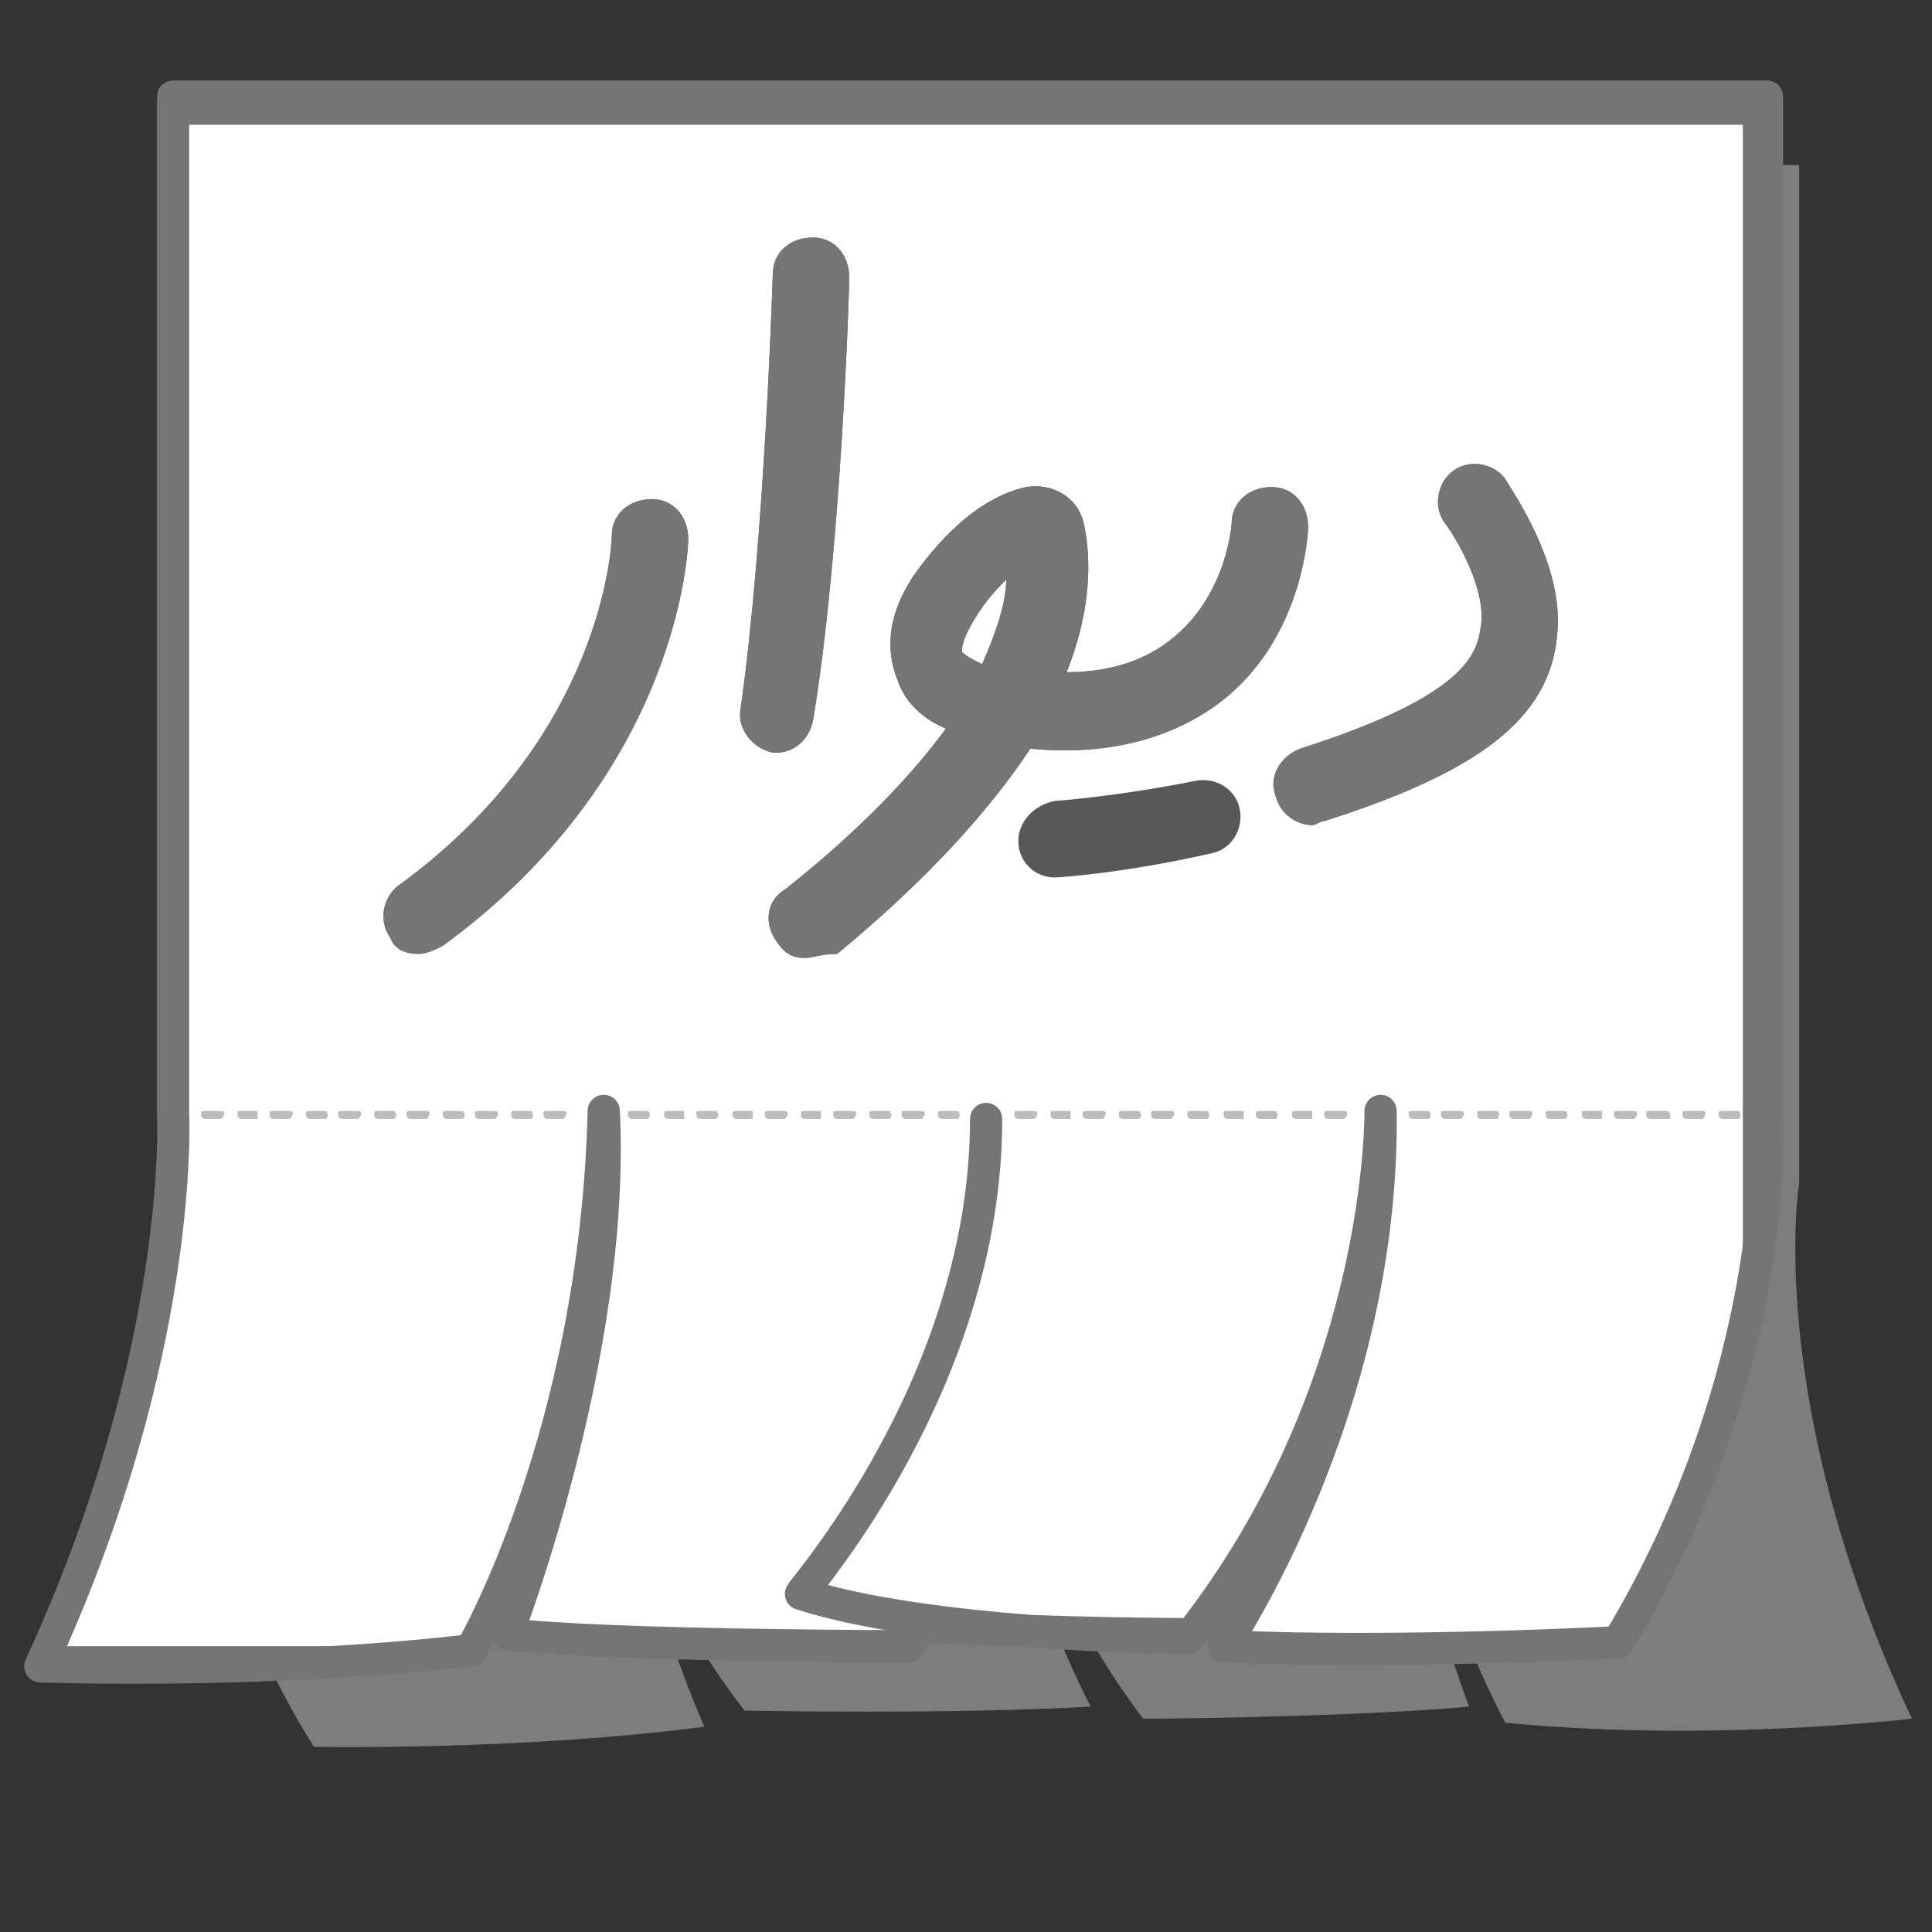 <?xml version="1.0" encoding="utf-8"?>
<!-- Generator: Adobe Illustrator 23.0.1, SVG Export Plug-In . SVG Version: 6.00 Build 0)  -->
<svg version="1.1" id="Layer_1" xmlns="http://www.w3.org/2000/svg" xmlns:xlink="http://www.w3.org/1999/xlink" x="0px" y="0px"
	 viewBox="0 0 48 48" style="enable-background:new 0 0 48 48;" xml:space="preserve">
<rect x="0" y="0" width="48" height="48" fill="#333333" stroke="none"/>
<style type="text/css">
	.st0{opacity:0.54;}
	.st1{clip-path:url(#SVGID_2_);fill:#BABCBE;}
	.st2{clip-path:url(#SVGID_4_);fill:#BABCBE;}
	.st3{clip-path:url(#SVGID_6_);fill:#BABCBE;}
	.st4{clip-path:url(#SVGID_8_);fill:#BABCBE;}
	.st5{clip-path:url(#SVGID_10_);fill:#BABCBE;}
	.st6{clip-path:url(#SVGID_12_);}
	.st7{fill:#757575;}
	.st8{clip-path:url(#SVGID_14_);fill:#757575;}
	.st9{clip-path:url(#SVGID_16_);fill:#757575;}
	.st10{clip-path:url(#SVGID_18_);fill:#757575;}
	.st11{clip-path:url(#SVGID_20_);fill:#757575;}
	.st12{clip-path:url(#SVGID_22_);fill:#58585B;}
	.st13{clip-path:url(#SVGID_24_);fill:#BABCBE;}
	.st14{clip-path:url(#SVGID_26_);fill:#BABCBE;}
	.st15{clip-path:url(#SVGID_28_);fill:#BABCBE;}
	.st16{clip-path:url(#SVGID_30_);fill:#BABCBE;}
	.st17{clip-path:url(#SVGID_32_);fill:#BABCBE;}
	
		.st18{fill-rule:evenodd;clip-rule:evenodd;fill:none;stroke:#757575;stroke-width:0.8;stroke-linecap:round;stroke-linejoin:round;stroke-miterlimit:10;}
</style>
<g class="st0">
	<defs>
		<path id="SVGID_1_" class="st0" d="M44.7,29.4V4.1H5v25.3c0,0-1.5,7.2,2.8,14c0,0,5.1,0.1,9.7-0.5c0,0-2.8-6.1-2.7-13.5
			c0,0.6-0.9,7.2,3.7,13.1c0,0,5.2,0.1,8.6-0.1c-2.5-4.8-2.5-10.1-2.5-10.1c0,3.5,1.6,7.5,3.8,10.4c1.8,0,6-0.1,8.1-0.3
			c0,0-2.7-7-2.4-13c0.3,8.1,3.3,13.4,3.3,13.4c5.1,0.5,10.1-0.1,10.1-0.1C43.8,34.8,44.7,29.4,44.7,29.4"/>
	</defs>
	<clipPath id="SVGID_2_">
		<use xlink:href="#SVGID_1_"  style="overflow:visible;"/>
	</clipPath>
	<rect x="4.4" y="3.7" class="st1" width="43.5" height="40.1"/>
</g>
<g>
	<defs>
		<line id="SVGID_3_" x1="4.7" y1="27.7" x2="13.8" y2="27.7"/>
	</defs>
	<clipPath id="SVGID_4_">
		<use xlink:href="#SVGID_3_"  style="overflow:visible;"/>
	</clipPath>
	<rect x="4.3" y="27.3" class="st2" width="9.8" height="0.8"/>
</g>
<g>
	<defs>
		<path id="SVGID_5_" d="M13.7,27.7h-0.4c0,0-0.1,0-0.1-0.1c0,0,0-0.1,0.1-0.1h0.4C13.7,27.6,13.8,27.6,13.7,27.7
			C13.8,27.7,13.7,27.7,13.7,27.7 M12.8,27.7h-0.4c0,0-0.1,0-0.1-0.1c0,0,0-0.1,0.1-0.1h0.4C12.9,27.6,12.9,27.6,12.8,27.7
			C12.9,27.7,12.9,27.7,12.8,27.7 M12,27.7h-0.4c0,0-0.1,0-0.1-0.1c0,0,0-0.1,0.1-0.1H12C12,27.6,12.1,27.6,12,27.7
			C12.1,27.7,12,27.7,12,27.7 M11.1,27.7h-0.4c0,0-0.1,0-0.1-0.1c0,0,0-0.1,0.1-0.1h0.4C11.2,27.6,11.2,27.6,11.1,27.7
			C11.2,27.7,11.2,27.7,11.1,27.7 M10.3,27.7H9.9c0,0-0.1,0-0.1-0.1c0,0,0-0.1,0.1-0.1h0.4C10.3,27.6,10.3,27.6,10.3,27.7
			C10.3,27.7,10.3,27.7,10.3,27.7 M9.4,27.7H9c0,0-0.1,0-0.1-0.1c0,0,0-0.1,0.1-0.1h0.4C9.5,27.6,9.5,27.6,9.4,27.7
			C9.5,27.7,9.5,27.7,9.4,27.7 M8.6,27.7H8.1c0,0-0.1,0-0.1-0.1c0,0,0-0.1,0.1-0.1h0.4C8.6,27.6,8.6,27.6,8.6,27.7
			C8.6,27.7,8.6,27.7,8.6,27.7 M7.7,27.7H7.3c0,0-0.1,0-0.1-0.1c0,0,0-0.1,0.1-0.1h0.4C7.8,27.6,7.8,27.6,7.7,27.7
			C7.8,27.7,7.8,27.7,7.7,27.7 M6.9,27.7H6.4c0,0-0.1,0-0.1-0.1c0,0,0-0.1,0.1-0.1h0.4C6.9,27.6,6.9,27.6,6.9,27.7
			C6.9,27.7,6.9,27.7,6.9,27.7 M6,27.7H5.6c0,0-0.1,0-0.1-0.1c0,0,0-0.1,0.1-0.1H6C6.1,27.6,6.1,27.6,6,27.7
			C6.1,27.7,6.1,27.7,6,27.7 M5.2,27.7H4.7c0,0-0.1,0-0.1-0.1c0,0,0-0.1,0.1-0.1h0.4C5.2,27.6,5.2,27.6,5.2,27.7
			C5.2,27.7,5.2,27.7,5.2,27.7"/>
	</defs>
	<clipPath id="SVGID_6_">
		<use xlink:href="#SVGID_5_"  style="overflow:visible;"/>
	</clipPath>
	<rect x="4.3" y="27.2" class="st3" width="9.8" height="0.9"/>
</g>
<g>
	<defs>
		<path id="SVGID_7_" d="M23.4,27.7H23c0,0-0.1,0-0.1-0.1c0,0,0-0.1,0.1-0.1h0.4C23.5,27.6,23.5,27.6,23.4,27.7
			C23.5,27.7,23.5,27.7,23.4,27.7 M22.6,27.7h-0.4c0,0-0.1,0-0.1-0.1c0,0,0-0.1,0.1-0.1h0.4C22.6,27.6,22.7,27.6,22.6,27.7
			C22.7,27.7,22.6,27.7,22.6,27.7 M21.7,27.7h-0.4c0,0-0.1,0-0.1-0.1c0,0,0-0.1,0.1-0.1h0.4C21.8,27.6,21.8,27.6,21.7,27.7
			C21.8,27.7,21.8,27.7,21.7,27.7 M20.9,27.7h-0.4c0,0-0.1,0-0.1-0.1c0,0,0-0.1,0.1-0.1h0.4C20.9,27.6,20.9,27.6,20.9,27.7
			C20.9,27.7,20.9,27.7,20.9,27.7 M20,27.7h-0.4c0,0-0.1,0-0.1-0.1c0,0,0-0.1,0.1-0.1H20C20.1,27.6,20.1,27.6,20,27.7
			C20.1,27.7,20.1,27.7,20,27.7 M19.2,27.7h-0.4c0,0-0.1,0-0.1-0.1c0,0,0-0.1,0.1-0.1h0.4C19.2,27.6,19.2,27.6,19.2,27.7
			C19.2,27.7,19.2,27.7,19.2,27.7 M18.3,27.7h-0.4c0,0-0.1,0-0.1-0.1c0,0,0-0.1,0.1-0.1h0.4C18.3,27.6,18.4,27.6,18.3,27.7
			C18.4,27.7,18.3,27.7,18.3,27.7 M17.5,27.7H17c0,0-0.1,0-0.1-0.1c0,0,0-0.1,0.1-0.1h0.4C17.5,27.6,17.5,27.6,17.5,27.7
			C17.5,27.7,17.5,27.7,17.5,27.7 M16.6,27.7h-0.4c0,0-0.1,0-0.1-0.1c0,0,0-0.1,0.1-0.1h0.4C16.6,27.6,16.7,27.6,16.6,27.7
			C16.7,27.7,16.6,27.7,16.6,27.7 M15.7,27.7h-0.4c0,0-0.1,0-0.1-0.1c0,0,0-0.1,0.1-0.1h0.4C15.8,27.6,15.8,27.6,15.7,27.7
			C15.8,27.7,15.8,27.7,15.7,27.7"/>
	</defs>
	<clipPath id="SVGID_8_">
		<use xlink:href="#SVGID_7_"  style="overflow:visible;"/>
	</clipPath>
	<rect x="14.9" y="27.2" class="st4" width="9" height="0.9"/>
</g>
<g>
	<defs>
		<path id="SVGID_9_" d="M42.8,27.7h-0.4c0,0-0.1,0-0.1-0.1c0,0,0-0.1,0.1-0.1h0.4C42.9,27.6,42.9,27.6,42.8,27.7
			C42.9,27.7,42.9,27.7,42.8,27.7 M42,27.7h-0.4c0,0-0.1,0-0.1-0.1c0,0,0-0.1,0.1-0.1H42C42,27.6,42,27.6,42,27.7
			C42,27.7,42,27.7,42,27.7 M41.1,27.7h-0.4c0,0-0.1,0-0.1-0.1c0,0,0-0.1,0.1-0.1h0.4C41.2,27.6,41.2,27.6,41.1,27.7
			C41.2,27.7,41.2,27.7,41.1,27.7 M40.3,27.7h-0.4c0,0-0.1,0-0.1-0.1c0,0,0-0.1,0.1-0.1h0.4C40.3,27.6,40.3,27.6,40.3,27.7
			C40.3,27.7,40.3,27.7,40.3,27.7 M39.4,27.7H39c0,0-0.1,0-0.1-0.1c0,0,0-0.1,0.1-0.1h0.4C39.4,27.6,39.5,27.6,39.4,27.7
			C39.5,27.7,39.4,27.7,39.4,27.7 M38.5,27.7h-0.4c0,0-0.1,0-0.1-0.1c0,0,0-0.1,0.1-0.1h0.4C38.6,27.6,38.6,27.6,38.5,27.7
			C38.6,27.7,38.6,27.7,38.5,27.7 M37.7,27.7h-0.4c0,0-0.1,0-0.1-0.1c0,0,0-0.1,0.1-0.1h0.4C37.7,27.6,37.8,27.6,37.7,27.7
			C37.8,27.7,37.7,27.7,37.7,27.7 M36.8,27.7h-0.4c0,0-0.1,0-0.1-0.1c0,0,0-0.1,0.1-0.1h0.4C36.9,27.6,36.9,27.6,36.8,27.7
			C36.9,27.7,36.9,27.7,36.8,27.7 M36,27.7h-0.4c0,0-0.1,0-0.1-0.1c0,0,0-0.1,0.1-0.1H36C36,27.6,36.1,27.6,36,27.7
			C36.1,27.7,36,27.7,36,27.7 M35.1,27.7h-0.4c0,0-0.1,0-0.1-0.1c0,0,0-0.1,0.1-0.1h0.4C35.2,27.6,35.2,27.6,35.1,27.7
			C35.2,27.7,35.2,27.7,35.1,27.7"/>
	</defs>
	<clipPath id="SVGID_10_">
		<use xlink:href="#SVGID_9_"  style="overflow:visible;"/>
	</clipPath>
	<rect x="34.2" y="27.2" class="st5" width="9" height="0.9"/>
</g>
<g>
	<defs>
		<path id="SVGID_11_" d="M43.9,27.7V2.4H4.3v25.3c0,0,0.3,5.9-3.3,13.7c0,0,5.6,0.2,10.7-0.4c0,0,3.1-5.3,3.3-13.4
			c0.3,6-2.4,13-2.4,13c2.5,0.3,10,0.3,10,0.3c0.1-0.1,0.1-0.3,0.2-0.5c3.5,0.2,6.8,0.2,6.8,0.2c4.6-5.9,4.7-12.4,4.7-13
			c0.1,7.4-3.9,13.3-3.9,13.3c4.3,0.2,9.8-0.1,9.8-0.1C44.3,34,43.9,27.7,43.9,27.7"/>
	</defs>
	<use xlink:href="#SVGID_11_"  style="overflow:visible;fill-rule:evenodd;clip-rule:evenodd;fill:#FFFFFF;"/>
	<clipPath id="SVGID_12_">
		<use xlink:href="#SVGID_11_"  style="overflow:visible;"/>
	</clipPath>
	<g class="st6">
		<path class="st7" d="M43.3,3.1v37.8H1.6V3.1H43.3 M44.3,2.1H0.6v39.8h43.7V2.1L44.3,2.1z"/>
	</g>
	
		<use xlink:href="#SVGID_11_"  style="overflow:visible;fill-rule:evenodd;clip-rule:evenodd;fill:none;stroke:#757575;stroke-width:0.8;stroke-linecap:round;stroke-linejoin:round;stroke-miterlimit:10;"/>
</g>
<g>
	<defs>
		<path id="SVGID_13_" d="M32.6,20.5c-0.4,0-0.8-0.3-0.9-0.7c-0.2-0.5,0.1-1,0.6-1.2c4.4-1.4,4.4-2.5,4.5-3.1
			c0.1-0.9-0.6-2.1-0.9-2.5c-0.3-0.4-0.2-1,0.2-1.3c0.4-0.3,1-0.2,1.3,0.2c0.1,0.2,1.4,2,1.3,3.7c-0.1,2.1-1.7,3.5-5.8,4.8
			C32.8,20.4,32.7,20.5,32.6,20.5"/>
	</defs>
	<use xlink:href="#SVGID_13_"  style="overflow:visible;fill-rule:evenodd;clip-rule:evenodd;fill:#757575;"/>
	<clipPath id="SVGID_14_">
		<use xlink:href="#SVGID_13_"  style="overflow:visible;"/>
	</clipPath>
	<rect x="31.4" y="11.2" class="st8" width="7.7" height="9.5"/>
</g>
<g>
	<defs>
		<path id="SVGID_15_" d="M20,23.8c-0.3,0-0.5-0.1-0.7-0.4c-0.3-0.4-0.3-1,0.2-1.3c1.9-1.5,3.2-2.9,4-4c-0.5-0.2-1-0.6-1.2-1.2
			c-0.2-0.5-0.4-1.4,0.4-2.6c1.2-1.7,2.3-2.1,2.8-2.2c0.6-0.1,1.2,0.2,1.4,0.8c0.1,0.4,0.4,1.8-0.4,3.8c1.1,0,2-0.3,2.7-0.9
			c1.3-1.1,1.4-2.8,1.4-2.8c0-0.5,0.4-0.9,1-0.9c0.5,0,0.9,0.4,0.9,1c0,0.1-0.1,2.6-2,4.2c-1.2,1-2.9,1.5-4.9,1.3
			c-1,1.5-2.5,3.2-4.8,5.1C20.4,23.7,20.2,23.8,20,23.8 M25,14.4c-0.2,0.2-0.5,0.5-0.8,1c-0.3,0.5-0.3,0.7-0.3,0.8
			c0.1,0.1,0.3,0.2,0.5,0.3C24.8,15.6,25,14.9,25,14.4"/>
	</defs>
	<use xlink:href="#SVGID_15_"  style="overflow:visible;fill-rule:evenodd;clip-rule:evenodd;fill:#757575;"/>
	<clipPath id="SVGID_16_">
		<use xlink:href="#SVGID_15_"  style="overflow:visible;"/>
	</clipPath>
	<rect x="18.7" y="11.7" class="st9" width="13.9" height="12.4"/>
</g>
<g>
	<defs>
		<path id="SVGID_17_" d="M19.3,18.7c0,0-0.1,0-0.1,0c-0.5-0.1-0.9-0.6-0.8-1.1c0.6-4.2,0.8-10.8,0.8-10.8c0-0.5,0.4-0.9,1-0.9
			c0.5,0,0.9,0.4,0.9,1c0,0.3-0.2,6.8-0.9,11C20.1,18.4,19.7,18.7,19.3,18.7"/>
	</defs>
	<use xlink:href="#SVGID_17_"  style="overflow:visible;fill-rule:evenodd;clip-rule:evenodd;fill:#757575;"/>
	<clipPath id="SVGID_18_">
		<use xlink:href="#SVGID_17_"  style="overflow:visible;"/>
	</clipPath>
	<rect x="18" y="5.6" class="st10" width="3.4" height="13.5"/>
</g>
<g>
	<defs>
		<path id="SVGID_19_" d="M10.4,23.7c-0.3,0-0.6-0.1-0.7-0.4c-0.3-0.4-0.2-1,0.2-1.3c5.1-3.7,5.3-8.5,5.3-8.7c0-0.5,0.4-0.9,1-0.9
			c0.5,0,0.9,0.4,0.9,1c0,0.2-0.2,5.8-6.1,10.1C10.8,23.6,10.6,23.7,10.4,23.7"/>
	</defs>
	<use xlink:href="#SVGID_19_"  style="overflow:visible;fill-rule:evenodd;clip-rule:evenodd;fill:#757575;"/>
	<clipPath id="SVGID_20_">
		<use xlink:href="#SVGID_19_"  style="overflow:visible;"/>
	</clipPath>
	<rect x="9.1" y="12.1" class="st11" width="8.2" height="11.9"/>
</g>
<g>
	<defs>
		<path id="SVGID_21_" d="M26.2,21.8c-0.5,0-0.9-0.4-0.9-0.9c0-0.5,0.4-0.9,0.9-1c0,0,1.5-0.1,3.5-0.5c0.5-0.1,1,0.2,1.1,0.7
			c0.1,0.5-0.2,1-0.7,1.1C27.9,21.7,26.3,21.8,26.2,21.8C26.3,21.8,26.3,21.8,26.2,21.8"/>
	</defs>
	<clipPath id="SVGID_22_">
		<use xlink:href="#SVGID_21_"  style="overflow:visible;"/>
	</clipPath>
	<rect x="25" y="19.1" class="st12" width="6.2" height="3"/>
</g>
<g>
	<defs>
		<line id="SVGID_23_" x1="5" y1="27.8" x2="14.1" y2="27.8"/>
	</defs>
	<clipPath id="SVGID_24_">
		<use xlink:href="#SVGID_23_"  style="overflow:visible;"/>
	</clipPath>
	<rect x="4.6" y="27.4" class="st13" width="9.8" height="0.8"/>
</g>
<g>
	<defs>
		<path id="SVGID_25_" d="M14,27.8h-0.4c0,0-0.1,0-0.1-0.1s0-0.1,0.1-0.1H14C14.1,27.6,14.1,27.7,14,27.8
			C14.1,27.8,14.1,27.8,14,27.8 M13.2,27.8h-0.4c0,0-0.1,0-0.1-0.1s0-0.1,0.1-0.1h0.4C13.2,27.6,13.3,27.7,13.2,27.8
			C13.3,27.8,13.2,27.8,13.2,27.8 M12.3,27.8h-0.4c0,0-0.1,0-0.1-0.1s0-0.1,0.1-0.1h0.4C12.4,27.6,12.4,27.7,12.3,27.8
			C12.4,27.8,12.4,27.8,12.3,27.8 M11.5,27.8h-0.4c0,0-0.1,0-0.1-0.1s0-0.1,0.1-0.1h0.4C11.5,27.6,11.6,27.7,11.5,27.8
			C11.6,27.8,11.5,27.8,11.5,27.8 M10.6,27.8h-0.4c0,0-0.1,0-0.1-0.1s0-0.1,0.1-0.1h0.4C10.7,27.6,10.7,27.7,10.6,27.8
			C10.7,27.8,10.7,27.8,10.6,27.8 M9.8,27.8H9.4c0,0-0.1,0-0.1-0.1s0-0.1,0.1-0.1h0.4C9.8,27.6,9.9,27.7,9.8,27.8
			C9.9,27.8,9.8,27.8,9.8,27.8 M8.9,27.8H8.5c0,0-0.1,0-0.1-0.1s0-0.1,0.1-0.1h0.4C9,27.6,9,27.7,8.9,27.8C9,27.8,9,27.8,8.9,27.8
			 M8.1,27.8H7.7c0,0-0.1,0-0.1-0.1s0-0.1,0.1-0.1h0.4C8.1,27.6,8.2,27.7,8.1,27.8C8.2,27.8,8.1,27.8,8.1,27.8 M7.2,27.8H6.8
			c0,0-0.1,0-0.1-0.1s0-0.1,0.1-0.1h0.4C7.3,27.6,7.3,27.7,7.2,27.8C7.3,27.8,7.3,27.8,7.2,27.8 M6.4,27.8H6c0,0-0.1,0-0.1-0.1
			s0-0.1,0.1-0.1h0.4C6.4,27.6,6.4,27.7,6.4,27.8C6.4,27.8,6.4,27.8,6.4,27.8 M5.5,27.8H5.1c0,0-0.1,0-0.1-0.1s0-0.1,0.1-0.1h0.4
			C5.6,27.6,5.6,27.7,5.5,27.8C5.6,27.8,5.6,27.8,5.5,27.8"/>
	</defs>
	<clipPath id="SVGID_26_">
		<use xlink:href="#SVGID_25_"  style="overflow:visible;"/>
	</clipPath>
	<rect x="4.6" y="27.3" class="st14" width="9.8" height="0.9"/>
</g>
<g>
	<defs>
		<path id="SVGID_27_" d="M23.8,27.8h-0.4c0,0-0.1,0-0.1-0.1s0-0.1,0.1-0.1h0.4C23.8,27.6,23.9,27.7,23.8,27.8
			C23.9,27.8,23.8,27.8,23.8,27.8 M22.9,27.8h-0.4c0,0-0.1,0-0.1-0.1s0-0.1,0.1-0.1h0.4C23,27.6,23,27.7,22.9,27.8
			C23,27.8,23,27.8,22.9,27.8 M22.1,27.8h-0.4c0,0-0.1,0-0.1-0.1s0-0.1,0.1-0.1h0.4C22.1,27.6,22.2,27.7,22.1,27.8
			C22.2,27.8,22.1,27.8,22.1,27.8 M21.2,27.8h-0.4c0,0-0.1,0-0.1-0.1s0-0.1,0.1-0.1h0.4C21.3,27.6,21.3,27.7,21.2,27.8
			C21.3,27.8,21.3,27.8,21.2,27.8 M20.4,27.8h-0.4c0,0-0.1,0-0.1-0.1s0-0.1,0.1-0.1h0.4C20.4,27.6,20.4,27.7,20.4,27.8
			C20.4,27.8,20.4,27.8,20.4,27.8 M19.5,27.8h-0.4c0,0-0.1,0-0.1-0.1s0-0.1,0.1-0.1h0.4C19.6,27.6,19.6,27.7,19.5,27.8
			C19.6,27.8,19.6,27.8,19.5,27.8 M18.7,27.8h-0.4c0,0-0.1,0-0.1-0.1s0-0.1,0.1-0.1h0.4C18.7,27.6,18.7,27.7,18.7,27.8
			C18.7,27.8,18.7,27.8,18.7,27.8 M17.8,27.8h-0.4c0,0-0.1,0-0.1-0.1s0-0.1,0.1-0.1h0.4C17.8,27.6,17.9,27.7,17.8,27.8
			C17.9,27.8,17.8,27.8,17.8,27.8 M17,27.8h-0.4c0,0-0.1,0-0.1-0.1s0-0.1,0.1-0.1H17C17,27.6,17,27.7,17,27.8
			C17,27.8,17,27.8,17,27.8 M16.1,27.8h-0.4c0,0-0.1,0-0.1-0.1s0-0.1,0.1-0.1h0.4C16.1,27.6,16.2,27.7,16.1,27.8
			C16.2,27.8,16.1,27.8,16.1,27.8"/>
	</defs>
	<clipPath id="SVGID_28_">
		<use xlink:href="#SVGID_27_"  style="overflow:visible;"/>
	</clipPath>
	<rect x="15.2" y="27.3" class="st15" width="9" height="0.9"/>
</g>
<g>
	<defs>
		<path id="SVGID_29_" d="M43.2,27.8h-0.4c0,0-0.1,0-0.1-0.1s0-0.1,0.1-0.1h0.4C43.2,27.6,43.3,27.7,43.2,27.8
			C43.3,27.8,43.2,27.8,43.2,27.8 M42.3,27.8h-0.4c0,0-0.1,0-0.1-0.1s0-0.1,0.1-0.1h0.4C42.4,27.6,42.4,27.7,42.3,27.8
			C42.4,27.8,42.4,27.8,42.3,27.8 M41.5,27.8H41c0,0-0.1,0-0.1-0.1s0-0.1,0.1-0.1h0.4C41.5,27.6,41.5,27.7,41.5,27.8
			C41.5,27.8,41.5,27.8,41.5,27.8 M40.6,27.8h-0.4c0,0-0.1,0-0.1-0.1s0-0.1,0.1-0.1h0.4C40.7,27.6,40.7,27.7,40.6,27.8
			C40.7,27.8,40.7,27.8,40.6,27.8 M39.8,27.8h-0.4c0,0-0.1,0-0.1-0.1s0-0.1,0.1-0.1h0.4C39.8,27.6,39.8,27.7,39.8,27.8
			C39.8,27.8,39.8,27.8,39.8,27.8 M38.9,27.8h-0.4c0,0-0.1,0-0.1-0.1s0-0.1,0.1-0.1h0.4C38.9,27.6,39,27.7,38.9,27.8
			C39,27.8,38.9,27.8,38.9,27.8 M38,27.8h-0.4c0,0-0.1,0-0.1-0.1s0-0.1,0.1-0.1H38C38.1,27.6,38.1,27.7,38,27.8
			C38.1,27.8,38.1,27.8,38,27.8 M37.2,27.8h-0.4c0,0-0.1,0-0.1-0.1s0-0.1,0.1-0.1h0.4C37.2,27.6,37.3,27.7,37.2,27.8
			C37.3,27.8,37.2,27.8,37.2,27.8 M36.3,27.8h-0.4c0,0-0.1,0-0.1-0.1s0-0.1,0.1-0.1h0.4C36.4,27.6,36.4,27.7,36.3,27.8
			C36.4,27.8,36.4,27.8,36.3,27.8 M35.5,27.8h-0.4c0,0-0.1,0-0.1-0.1s0-0.1,0.1-0.1h0.4C35.5,27.6,35.6,27.7,35.5,27.8
			C35.6,27.8,35.5,27.8,35.5,27.8"/>
	</defs>
	<clipPath id="SVGID_30_">
		<use xlink:href="#SVGID_29_"  style="overflow:visible;"/>
	</clipPath>
	<rect x="34.6" y="27.3" class="st16" width="9" height="0.9"/>
</g>
<g>
	<defs>
		<path id="SVGID_31_" d="M33.4,27.8H33c0,0-0.1,0-0.1-0.1s0-0.1,0.1-0.1h0.4C33.5,27.6,33.5,27.7,33.4,27.8
			C33.5,27.8,33.5,27.8,33.4,27.8 M32.6,27.8h-0.4c0,0-0.1,0-0.1-0.1s0-0.1,0.1-0.1h0.4C32.6,27.6,32.6,27.7,32.6,27.8
			C32.6,27.8,32.6,27.8,32.6,27.8 M31.7,27.8h-0.4c0,0-0.1,0-0.1-0.1s0-0.1,0.1-0.1h0.4C31.7,27.6,31.8,27.7,31.7,27.8
			C31.8,27.8,31.7,27.8,31.7,27.8 M30.9,27.8h-0.4c0,0-0.1,0-0.1-0.1s0-0.1,0.1-0.1h0.4C30.9,27.6,30.9,27.7,30.9,27.8
			C30.9,27.8,30.9,27.8,30.9,27.8 M30,27.8h-0.4c0,0-0.1,0-0.1-0.1s0-0.1,0.1-0.1H30C30,27.6,30.1,27.7,30,27.8
			C30.1,27.8,30,27.8,30,27.8 M29.1,27.8h-0.4c0,0-0.1,0-0.1-0.1s0-0.1,0.1-0.1h0.4C29.2,27.6,29.2,27.7,29.1,27.8
			C29.2,27.8,29.2,27.8,29.1,27.8 M28.3,27.8h-0.4c0,0-0.1,0-0.1-0.1s0-0.1,0.1-0.1h0.4C28.3,27.6,28.4,27.7,28.3,27.8
			C28.4,27.8,28.3,27.8,28.3,27.8 M27.4,27.8H27c0,0-0.1,0-0.1-0.1s0-0.1,0.1-0.1h0.4C27.5,27.6,27.5,27.7,27.4,27.8
			C27.5,27.8,27.5,27.8,27.4,27.8 M26.6,27.8h-0.4c0,0-0.1,0-0.1-0.1s0-0.1,0.1-0.1h0.4C26.6,27.6,26.6,27.7,26.6,27.8
			C26.6,27.8,26.6,27.8,26.6,27.8 M25.7,27.8h-0.4c0,0-0.1,0-0.1-0.1s0-0.1,0.1-0.1h0.4C25.8,27.6,25.8,27.7,25.7,27.8
			C25.8,27.8,25.8,27.8,25.7,27.8"/>
	</defs>
	<clipPath id="SVGID_32_">
		<use xlink:href="#SVGID_31_"  style="overflow:visible;"/>
	</clipPath>
	<rect x="24.8" y="27.3" class="st17" width="9" height="0.9"/>
</g>
<path class="st18" d="M24.5,27.8c0,6.5-4.5,11.6-4.6,11.8c3.1,1,9,1.1,9.6,1.1"/>
</svg>
